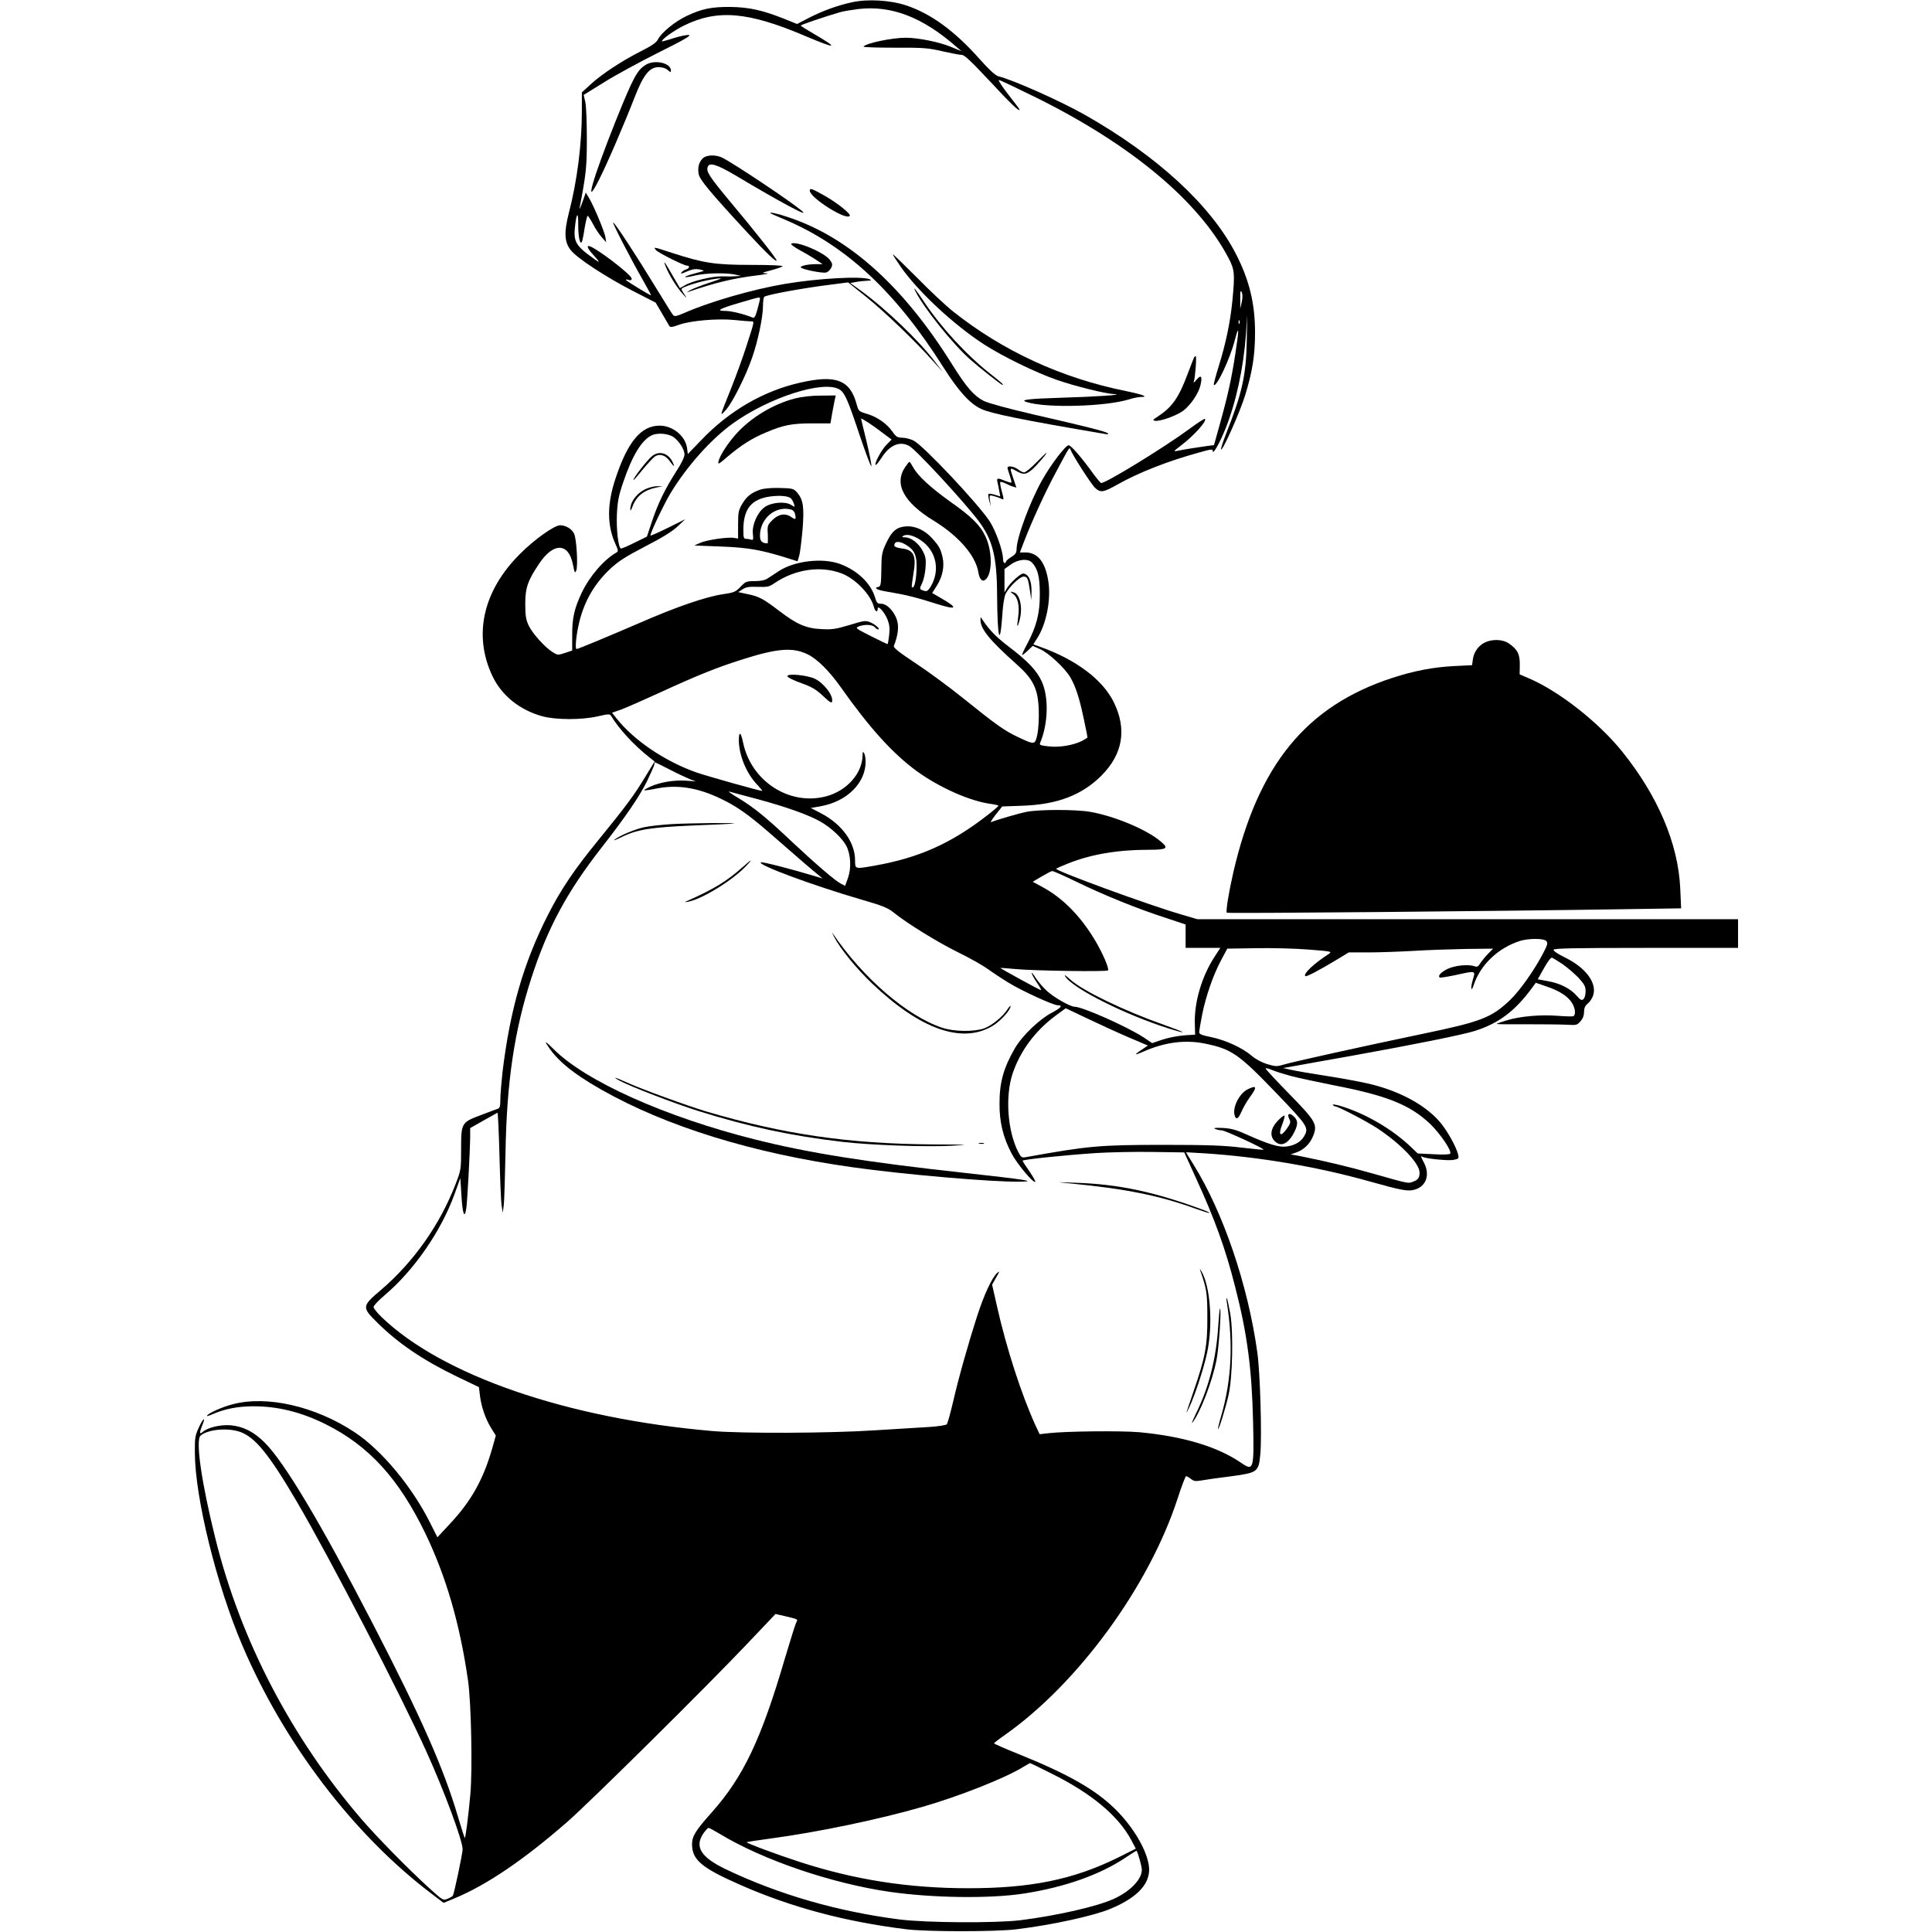 <?xml version="1.0" standalone="no"?>
<!DOCTYPE svg PUBLIC "-//W3C//DTD SVG 20010904//EN"
 "http://www.w3.org/TR/2001/REC-SVG-20010904/DTD/svg10.dtd">
<svg version="1.0" xmlns="http://www.w3.org/2000/svg"
 width="50" height="50" viewBox="0 0 1023 1280"
 preserveAspectRatio="xMidYMid meet">

<g transform="translate(0,1280) scale(0.1,-0.1)"
fill="#000000" stroke="none">
<path d="M4360 12785 c-94 -20 -199 -58 -287 -104 l-77 -40 -87 35 c-144 57
-231 76 -354 78 -126 1 -190 -12 -291 -60 -77 -36 -166 -109 -190 -155 -10
-21 -42 -43 -112 -78 -123 -62 -261 -152 -334 -220 l-58 -53 0 -122 c0 -221
-31 -465 -87 -680 -32 -127 -29 -190 14 -244 42 -53 233 -178 410 -269 l152
-78 41 -70 c22 -38 44 -76 49 -84 7 -11 19 -9 67 8 76 27 254 42 364 31 47 -5
95 -9 108 -9 27 -1 29 12 -30 -171 -22 -69 -67 -192 -100 -275 -77 -192 -76
-187 -34 -141 43 47 133 226 175 349 38 110 71 267 71 340 0 31 4 58 9 61 23
15 267 59 446 81 l109 14 121 -97 c118 -95 322 -290 444 -427 l63 -70 -49 64
c-108 144 -333 359 -501 480 l-64 46 39 7 c21 4 54 7 73 8 29 1 32 3 15 10
-51 22 -342 6 -560 -31 -214 -36 -501 -119 -670 -194 -47 -20 -61 -23 -70 -13
-7 7 -58 90 -115 183 -130 213 -266 421 -282 431 -13 8 121 -251 201 -390 28
-49 50 -90 49 -92 -4 -3 -155 89 -166 101 -4 4 3 4 16 1 16 -5 22 -3 22 8 0
26 -250 216 -285 216 -15 0 -1 -25 38 -67 47 -52 38 -49 -46 14 -75 58 -91 90
-84 167 10 106 24 122 23 26 -1 -85 15 -146 27 -104 3 10 11 52 17 92 7 39 15
72 18 72 4 0 20 -24 35 -53 15 -30 41 -69 58 -88 l30 -34 -5 34 c-7 39 -78
210 -109 260 l-21 35 -23 -65 c-13 -35 -21 -52 -18 -37 43 226 48 269 48 458
0 107 -4 216 -10 243 l-11 48 137 85 c75 47 237 135 361 197 167 83 218 113
199 115 -14 2 -60 -8 -102 -21 -42 -14 -77 -23 -77 -21 0 15 78 70 145 104
223 110 426 93 806 -69 210 -89 226 -84 52 17 -45 26 -83 50 -83 53 0 4 156
58 260 88 19 6 74 15 121 21 219 26 425 -53 649 -249 l35 -30 -71 29 c-77 32
-217 60 -298 60 -93 0 -267 -37 -280 -59 -3 -4 91 -7 207 -7 189 1 223 -2 317
-24 58 -13 116 -24 129 -24 17 -1 66 -48 184 -174 140 -151 197 -205 197 -188
0 3 -34 48 -75 100 -41 53 -69 96 -62 96 7 0 120 -54 252 -119 626 -311 1071
-683 1269 -1060 41 -78 43 -105 26 -282 -14 -142 -43 -282 -89 -430 -21 -68
-37 -126 -34 -129 17 -18 107 173 138 293 29 112 31 83 5 -83 -24 -160 -50
-279 -101 -462 l-41 -147 -47 -6 c-53 -7 -152 -23 -196 -32 -27 -6 -26 -3 20
32 88 66 178 166 163 180 -3 3 -51 -28 -106 -69 -171 -125 -548 -356 -581
-356 -5 0 -30 30 -56 66 -73 101 -144 184 -160 184 -20 0 -115 -124 -174 -228
-81 -143 -171 -385 -171 -462 0 -22 -8 -34 -35 -50 -19 -12 -35 -26 -35 -31 0
-5 -4 -9 -10 -9 -5 0 -10 13 -10 29 0 51 -48 185 -88 247 -76 116 -439 502
-504 535 -20 10 -54 19 -75 19 -33 1 -42 6 -65 40 -37 53 -101 98 -169 118
-54 16 -56 18 -68 62 -44 163 -136 199 -374 145 -245 -55 -473 -188 -659 -384
l-86 -89 -5 39 c-11 80 -94 149 -182 149 -122 0 -211 -106 -291 -347 -58 -172
-58 -312 -2 -436 19 -42 20 -50 8 -57 -82 -46 -177 -155 -230 -265 -50 -106
-65 -170 -64 -287 l0 -98 -48 -16 c-46 -15 -49 -15 -81 5 -52 32 -136 126
-160 178 -18 39 -22 66 -22 143 0 107 17 155 95 270 94 138 193 134 221 -11
11 -55 13 -60 22 -38 12 32 2 207 -14 242 -14 32 -55 57 -93 57 -38 0 -172
-95 -266 -190 -245 -244 -311 -537 -183 -808 61 -130 182 -227 333 -268 90
-24 261 -24 365 0 75 17 80 17 90 1 49 -82 150 -192 249 -270 l38 -30 -64
-105 c-71 -118 -130 -197 -312 -420 -154 -188 -246 -324 -330 -490 -162 -318
-252 -630 -302 -1045 -7 -66 -14 -146 -14 -178 0 -46 -4 -59 -17 -63 -10 -3
-60 -22 -110 -41 -131 -49 -133 -52 -133 -225 0 -135 -1 -141 -36 -231 -104
-271 -278 -518 -497 -705 -125 -106 -125 -113 -24 -213 140 -139 303 -250 533
-361 l142 -68 7 -58 c9 -73 37 -154 75 -215 l30 -48 -26 -92 c-59 -203 -139
-345 -282 -497 l-79 -85 -51 101 c-119 236 -318 476 -496 594 -260 173 -583
247 -811 186 -66 -17 -151 -55 -166 -72 -8 -9 3 -7 33 6 82 36 169 53 273 53
162 0 317 -39 478 -119 286 -143 483 -359 658 -719 140 -290 231 -604 285
-980 21 -148 30 -594 15 -755 -13 -142 -32 -292 -37 -287 -2 2 -22 64 -44 138
-95 323 -243 658 -568 1287 -340 657 -581 1062 -712 1193 -71 72 -142 108
-225 116 -68 6 -153 -14 -187 -44 -22 -20 -23 -5 -3 44 25 60 7 50 -22 -13
-25 -54 -28 -69 -27 -169 1 -297 144 -877 314 -1275 276 -649 737 -1254 1251
-1644 l83 -63 70 29 c214 88 464 258 751 509 155 136 923 896 1189 1177 l189
199 61 -14 c92 -22 88 -20 76 -43 -6 -11 -39 -118 -75 -238 -157 -536 -275
-784 -484 -1019 -107 -120 -131 -158 -131 -211 0 -104 63 -157 320 -270 336
-148 694 -244 1100 -294 137 -17 592 -17 730 0 237 29 511 89 623 136 187 78
271 175 253 289 -17 107 -104 253 -218 367 -134 133 -313 235 -650 371 -87 35
-158 66 -157 69 0 3 32 28 71 55 486 342 956 986 1145 1567 26 81 52 148 56
148 5 0 19 -8 32 -18 20 -16 32 -17 72 -10 26 5 113 17 193 27 178 24 184 29
195 147 11 116 -1 544 -20 674 -62 448 -226 928 -423 1245 -28 44 -49 80 -49
81 1 0 56 -3 122 -7 367 -24 748 -89 1093 -186 218 -61 256 -68 302 -54 74 22
100 98 60 176 -23 44 -24 48 -11 41 19 -12 166 -27 203 -21 37 7 39 9 34 34
-13 55 -77 168 -126 223 -96 108 -256 195 -445 243 -50 13 -181 38 -291 55
-109 17 -221 36 -249 43 l-50 11 75 13 c41 8 212 38 380 68 427 77 744 141
820 166 157 51 262 131 373 281 l27 37 72 -25 c86 -29 141 -65 168 -109 23
-36 26 -80 8 -88 -7 -2 -53 -1 -103 3 -113 9 -250 -3 -337 -30 -38 -11 -68
-22 -68 -24 0 -2 89 -3 198 -2 108 0 228 -1 266 -3 65 -4 70 -3 92 23 16 17
24 40 24 63 0 25 7 40 24 54 14 11 30 35 36 54 27 82 -49 185 -188 252 -46 23
-77 43 -74 51 3 9 140 12 613 12 l609 0 0 95 0 95 -1791 0 -1791 0 -102 30
c-222 64 -846 293 -834 305 2 2 38 18 81 35 151 60 326 90 531 90 124 0 137 9
80 56 -92 78 -302 166 -464 195 -94 17 -345 17 -425 0 -54 -11 -198 -53 -234
-68 -7 -3 7 19 30 49 l44 55 140 5 c228 9 388 71 516 198 143 143 171 307 84
486 -73 150 -249 283 -487 368 l-47 17 24 38 c61 92 94 255 76 376 -19 130
-70 195 -153 195 l-36 0 28 73 c54 140 143 334 218 472 83 156 83 155 89 137
13 -37 138 -231 164 -255 36 -33 54 -30 153 26 135 76 330 153 539 210 77 22
87 23 87 8 1 -26 47 56 85 151 70 175 119 405 135 626 l8 127 -3 -175 c-4
-227 -31 -346 -137 -614 -21 -54 -36 -101 -33 -104 10 -10 124 245 159 358 48
154 66 268 66 415 0 195 -38 351 -128 525 -166 321 -520 647 -999 919 -161 91
-476 232 -575 256 -18 5 -62 45 -123 114 -165 186 -323 301 -486 355 -103 35
-257 44 -359 21z m2582 -1986 l-10 -44 0 65 c-1 51 2 60 10 44 6 -14 6 -36 0
-65z m-3192 21 c0 -6 -8 -37 -17 -71 -13 -47 -20 -58 -32 -53 -56 23 -140 44
-179 44 -67 0 -44 14 93 54 136 40 135 40 135 26z m3177 -162 c-3 -8 -6 -5 -6
6 -1 11 2 17 5 13 3 -3 4 -12 1 -19z m-2649 -439 c34 -21 56 -73 133 -304 41
-121 75 -212 77 -203 2 10 -13 83 -32 164 -20 80 -36 147 -36 150 0 7 80 -45
143 -94 l59 -44 -36 -37 c-33 -34 -84 -131 -68 -131 4 0 22 23 40 51 53 81
118 108 180 75 44 -23 360 -365 460 -497 93 -124 122 -236 123 -491 2 -290 19
-356 35 -128 3 58 13 118 21 135 24 47 94 115 120 115 25 0 30 -12 43 -103 l8
-52 1 52 c2 75 -20 122 -56 123 -17 0 -83 -59 -105 -95 l-18 -30 0 77 0 78 42
30 c49 36 115 41 141 12 38 -42 51 -94 51 -207 1 -128 -22 -215 -84 -332 -22
-40 -36 -73 -33 -73 4 0 21 14 38 30 l32 31 47 -21 c57 -24 165 -125 202 -187
35 -61 60 -135 89 -274 14 -66 25 -121 25 -124 0 -3 -17 -13 -37 -24 -59 -29
-148 -44 -220 -36 -55 6 -63 9 -57 23 54 127 58 303 11 407 -34 73 -91 134
-219 231 -85 65 -131 113 -175 180 -11 18 -12 18 -12 -1 -1 -61 58 -134 236
-293 114 -101 145 -164 150 -305 2 -60 -2 -127 -9 -162 -16 -71 -16 -71 -127
-19 -90 42 -146 82 -366 259 -93 75 -236 180 -317 233 -106 70 -145 101 -141
112 27 69 34 125 22 167 -16 59 -67 113 -105 113 -26 0 -31 5 -42 43 -28 93
-117 178 -230 220 -118 44 -306 21 -411 -49 -24 -16 -55 -37 -70 -46 -17 -12
-46 -18 -85 -18 -55 0 -61 -2 -95 -38 -33 -34 -43 -38 -117 -49 -111 -16 -309
-84 -549 -189 -202 -87 -410 -174 -420 -174 -10 0 -5 72 11 148 32 156 102
281 215 386 53 49 104 81 229 146 111 57 179 99 214 132 l51 48 -113 -56 c-62
-31 -115 -54 -117 -52 -7 7 89 209 134 283 110 180 267 355 409 458 243 175
606 291 710 226z m-1099 -316 c38 -29 71 -82 71 -114 0 -17 -21 -61 -54 -111
-73 -114 -121 -211 -161 -331 l-34 -102 -83 -41 c-46 -23 -86 -40 -90 -38 -17
10 -30 126 -26 224 4 86 11 124 41 212 61 181 124 284 192 315 39 17 110 11
144 -14z m1112 -902 c92 -35 194 -142 214 -223 8 -31 25 -38 25 -11 0 28 47
-24 66 -74 12 -32 15 -58 10 -100 -4 -31 -8 -58 -10 -60 -1 -2 -51 22 -110 52
-103 52 -107 55 -81 65 39 15 91 12 105 -5 7 -8 17 -15 22 -15 19 0 -17 33
-51 47 -31 13 -41 12 -138 -18 -91 -27 -116 -31 -186 -27 -102 5 -162 31 -280
121 -106 81 -133 95 -210 111 l-61 13 29 19 c23 15 44 18 100 16 62 -2 76 0
109 23 138 94 307 119 447 66z m-225 -536 c63 -31 142 -109 218 -216 192 -272
346 -442 505 -558 150 -109 353 -199 490 -217 28 -4 51 -9 51 -13 -1 -3 -33
-31 -73 -62 -242 -188 -455 -283 -752 -335 -126 -22 -125 -23 -125 36 0 119
-86 238 -224 311 l-69 36 63 11 c176 31 300 154 300 296 0 23 -5 48 -10 56 -8
12 -10 10 -10 -11 -1 -122 -103 -238 -242 -275 -243 -64 -497 100 -550 357
-14 69 -28 77 -28 16 0 -99 50 -222 122 -296 21 -23 36 -41 33 -41 -18 0 -362
97 -435 122 -210 74 -414 212 -531 359 l-29 37 63 22 c34 13 150 64 257 113
250 115 381 167 543 218 233 74 333 82 433 34z m-915 -763 c52 -27 112 -55
134 -64 l40 -15 -67 5 c-78 5 -173 -11 -235 -40 -24 -11 -42 -22 -40 -24 2 -2
39 3 83 12 137 27 271 6 423 -67 102 -48 182 -104 316 -220 235 -205 283 -246
320 -276 l40 -33 -50 15 c-159 48 -347 96 -358 92 -35 -13 342 -153 665 -247
136 -39 175 -55 210 -83 91 -74 299 -202 434 -268 78 -38 165 -88 195 -110 30
-22 92 -63 138 -91 87 -53 294 -148 323 -148 37 0 23 -17 -39 -50 -81 -42
-196 -152 -244 -235 -75 -129 -102 -226 -102 -365 -1 -125 24 -226 81 -334 35
-67 144 -197 156 -186 3 3 -15 34 -39 70 -25 35 -45 66 -45 70 0 8 279 37 490
51 85 5 251 9 368 7 l213 -3 73 -160 c129 -281 201 -480 264 -730 81 -314 111
-547 119 -896 7 -316 4 -328 -80 -270 -157 107 -380 174 -671 202 -125 11
-495 7 -612 -7 l-51 -6 -27 57 c-93 204 -193 511 -256 792 l-32 142 27 48 c23
40 25 45 7 30 -34 -30 -87 -144 -130 -277 -59 -181 -125 -414 -162 -575 -18
-77 -37 -145 -42 -151 -4 -6 -56 -14 -115 -18 -60 -3 -220 -14 -358 -22 -302
-20 -884 -22 -1080 -5 -961 83 -1790 368 -2192 755 -29 28 -53 58 -53 67 0 9
34 45 76 80 192 164 370 420 459 664 l40 110 7 -114 c7 -122 21 -161 32 -89 7
43 25 376 26 479 l0 55 88 50 c48 27 90 50 93 52 3 1 9 -125 13 -280 4 -156
10 -305 14 -333 l8 -50 7 55 c3 30 8 183 11 340 8 471 58 809 171 1159 108
334 237 573 466 866 156 200 246 331 299 436 27 56 50 107 50 115 0 8 2 14 4
14 2 0 46 -22 97 -48z m581 -196 c192 -52 339 -104 418 -149 71 -40 146 -111
172 -161 30 -58 34 -148 11 -213 l-19 -52 -29 15 c-38 20 -164 128 -322 276
-168 159 -251 227 -355 290 -46 27 -74 48 -63 44 11 -3 95 -26 187 -50z m2119
-550 c181 -88 401 -177 587 -237 l132 -44 0 -77 0 -78 115 0 115 0 -39 -60
c-84 -129 -134 -300 -130 -440 l2 -75 -34 -2 c-69 -3 -135 -15 -192 -34 l-59
-20 -53 36 c-107 71 -408 205 -460 205 -29 0 -136 61 -182 103 -26 23 -59 62
-75 86 -15 25 -28 40 -28 34 0 -6 15 -34 34 -62 19 -28 32 -51 28 -51 -8 0
-271 144 -269 147 2 1 45 -2 97 -7 122 -12 610 -19 616 -9 8 14 -36 115 -86
199 -98 164 -217 283 -352 355 l-61 33 59 35 c33 19 64 36 70 36 6 1 81 -32
165 -73z m3109 -391 c11 -13 7 -26 -20 -78 -57 -111 -156 -251 -221 -313 -123
-117 -191 -143 -581 -224 -378 -79 -860 -185 -921 -204 -43 -13 -53 -12 -107
4 -35 11 -77 33 -102 55 -62 53 -171 103 -265 123 -64 13 -83 20 -83 33 0 9 9
63 20 119 25 123 74 264 127 362 l39 73 190 3 c104 2 261 -2 348 -9 151 -12
158 -13 136 -28 -103 -67 -172 -133 -157 -148 7 -6 87 36 197 102 l91 55 130
0 c72 0 206 5 297 10 92 6 248 11 348 13 l181 2 -34 -35 c-19 -19 -41 -47 -51
-62 -13 -22 -21 -26 -37 -20 -41 15 -130 6 -179 -17 -44 -22 -66 -45 -53 -57
3 -3 48 4 101 15 140 31 137 31 120 -26 -18 -59 -13 -93 5 -38 45 134 162 245
306 291 58 18 159 18 175 -1z m108 -153 c31 -22 78 -62 105 -90 39 -43 47 -57
47 -90 0 -22 -6 -45 -15 -52 -11 -10 -20 -5 -46 25 -42 47 -110 81 -191 95
l-65 12 41 73 c25 45 46 73 54 70 7 -3 38 -22 70 -43z m-3155 -357 c75 -36
197 -92 271 -124 l136 -58 -40 -27 c-22 -14 -40 -28 -40 -31 0 -2 21 5 48 17
143 63 278 81 410 54 176 -36 223 -68 471 -326 214 -223 219 -231 185 -290
-22 -36 -62 -59 -116 -66 -48 -7 -120 15 -267 81 -66 30 -100 39 -155 42 -50
2 -65 0 -51 -6 11 -5 31 -10 45 -10 23 -1 284 -121 276 -128 -1 -2 -68 5 -147
14 -113 14 -225 18 -514 18 -430 0 -499 -7 -917 -82 -23 -4 -29 0 -47 35 -71
139 -87 366 -38 517 50 150 149 285 287 387 36 26 65 48 66 48 1 0 62 -29 137
-65z m1352 -383 c44 -12 175 -40 290 -63 348 -67 501 -129 633 -253 67 -64
147 -181 135 -199 -3 -6 -47 -8 -111 -4 l-104 5 -42 40 c-127 122 -306 226
-474 276 -29 8 -50 11 -47 6 4 -6 11 -10 16 -10 19 0 212 -101 279 -145 158
-105 280 -233 280 -294 0 -34 -10 -48 -43 -60 -33 -13 -27 -14 -267 54 -166
47 -310 81 -484 116 l-60 11 38 13 c51 18 92 59 112 112 29 74 15 97 -161 277
-85 87 -155 162 -155 167 0 4 19 0 43 -10 23 -10 78 -27 122 -39z m-6961
-2358 c101 -35 193 -148 380 -467 221 -378 684 -1271 857 -1654 117 -258 239
-587 239 -645 0 -27 -56 -294 -65 -308 -3 -4 -18 -13 -35 -20 -30 -12 -31 -11
-127 76 -143 131 -332 324 -440 448 -468 544 -804 1188 -972 1867 -91 366
-132 649 -97 678 49 41 177 53 260 25z m5375 -2263 c267 -132 445 -281 531
-442 l30 -57 -122 -61 c-294 -144 -574 -201 -988 -201 -397 0 -755 56 -1122
176 -154 50 -351 124 -346 129 2 2 75 13 163 25 307 41 719 127 1005 210 242
70 540 188 660 261 25 15 47 28 48 28 2 1 66 -30 141 -68z m-2197 -400 c287
-174 741 -329 1128 -385 287 -41 666 -46 890 -11 271 42 504 125 674 239 38
26 70 45 71 44 9 -10 35 -104 35 -126 0 -63 -77 -143 -185 -192 -110 -51 -380
-112 -620 -142 -167 -20 -624 -17 -800 5 -412 53 -800 165 -1152 333 -164 79
-208 148 -148 237 14 20 30 37 34 37 5 0 38 -18 73 -39z"/>
<path d="M3981 10160 c-145 -38 -290 -126 -387 -233 -57 -63 -108 -142 -118
-181 -6 -26 -3 -25 61 30 89 75 161 121 253 159 114 49 172 60 306 60 l121 0
11 65 c7 36 14 77 18 93 l6 27 -98 -1 c-64 0 -125 -7 -173 -19z"/>
<path d="M4713 9707 c-77 -112 -12 -235 190 -358 164 -101 276 -230 294 -341
7 -46 27 -66 47 -48 47 38 46 188 0 286 -36 76 -92 131 -237 233 -127 91 -212
169 -242 225 -11 20 -22 36 -25 36 -3 0 -15 -15 -27 -33z"/>
<path d="M3755 9557 c-61 -20 -93 -45 -123 -96 -24 -41 -27 -56 -27 -138 l0
-91 -25 4 c-38 8 -184 -13 -227 -33 l-38 -17 180 -7 c181 -7 269 -23 457 -83
l47 -15 11 37 c6 20 15 98 22 172 12 151 5 199 -36 247 -23 26 -30 28 -113 30
-52 2 -105 -3 -128 -10z m201 -60 c7 -7 15 -23 19 -35 7 -23 7 -23 -19 -7 -38
25 -131 17 -175 -15 -47 -33 -85 -118 -78 -177 4 -36 2 -43 -10 -39 -8 3 -23
6 -34 6 -17 0 -19 7 -19 63 1 137 54 201 180 218 64 8 120 3 136 -14z m1 -73
c13 -4 23 -16 26 -32 7 -35 3 -37 -25 -18 -39 28 -85 21 -125 -19 -33 -33 -35
-38 -31 -95 1 -33 1 -60 -2 -60 -37 1 -50 15 -50 51 0 114 103 201 207 173z"/>
<path d="M4692 9309 c-46 -9 -75 -40 -108 -112 -26 -56 -29 -73 -30 -172 -1
-93 -4 -110 -18 -113 -36 -7 -12 -21 57 -32 115 -19 194 -38 315 -77 150 -48
163 -35 35 38 l-52 30 31 49 c38 61 51 127 38 187 -13 57 -23 75 -68 125 -57
63 -130 92 -200 77z m123 -88 c104 -70 131 -200 65 -309 -17 -27 -25 -32 -43
-26 -32 10 -32 11 -12 52 9 20 20 66 22 102 4 54 1 73 -19 110 -26 50 -77 90
-117 90 -21 0 -23 2 -11 10 22 14 69 3 115 -29z m-97 -31 c59 -36 74 -73 69
-173 -4 -76 -17 -121 -31 -106 -2 2 3 40 10 84 22 125 4 163 -81 172 -25 3
-45 11 -45 18 0 31 32 33 78 5z"/>
<path d="M5427 8865 c31 -22 44 -78 34 -150 -10 -71 -7 -82 8 -28 23 81 6 171
-34 187 -28 10 -31 7 -8 -9z"/>
<path d="M3036 9779 c-33 -26 -136 -159 -123 -159 3 0 30 32 61 70 32 39 68
77 80 86 34 21 72 8 101 -35 26 -37 33 -36 14 2 -29 56 -87 72 -133 36z"/>
<path d="M2995 9561 c-62 -28 -106 -88 -104 -139 0 -9 7 1 15 23 25 68 76 108
157 125 l42 8 -35 1 c-19 0 -53 -8 -75 -18z"/>
<path d="M3932 8319 c3 -8 44 -28 92 -45 70 -25 98 -42 144 -85 43 -41 57 -50
60 -37 8 40 -51 118 -112 150 -49 25 -191 39 -184 17z"/>
<path d="M3165 7340 c-66 -4 -147 -13 -180 -20 -62 -13 -165 -56 -200 -84 -11
-8 12 0 50 19 102 50 194 64 473 76 136 5 256 11 267 13 38 6 -290 3 -410 -4z"/>
<path d="M3635 7055 c-103 -92 -191 -146 -365 -223 -24 -11 -24 -11 5 -6 92
18 288 138 380 233 51 53 43 52 -20 -4z"/>
<path d="M4241 6593 c42 -80 148 -210 252 -309 319 -304 596 -402 798 -281 51
30 119 105 119 130 0 7 -8 -2 -19 -18 -29 -48 -107 -112 -158 -129 -68 -23
-199 -21 -276 5 -232 77 -525 330 -725 625 -7 10 -3 0 9 -23z"/>
<path d="M2337 5882 c62 -102 167 -190 360 -300 431 -245 1004 -423 1671 -516
332 -47 923 -98 1107 -95 112 2 41 13 -375 59 -647 71 -1030 132 -1380 220
-595 149 -1124 386 -1336 598 -48 48 -62 57 -47 34z"/>
<path d="M2822 5639 c76 -40 360 -149 514 -198 338 -106 618 -166 959 -206
186 -22 556 -35 720 -26 133 7 126 8 -121 9 -556 4 -988 67 -1499 218 -132 40
-422 145 -528 193 -77 35 -101 40 -45 10z"/>
<path d="M5203 5223 c9 -2 23 -2 30 0 6 3 -1 5 -18 5 -16 0 -22 -2 -12 -5z"/>
<path d="M5800 4960 c375 -36 597 -81 839 -169 47 -17 86 -29 88 -27 2 2 -9 8
-24 14 -333 125 -575 177 -866 186 -128 5 -129 5 -37 -4z"/>
<path d="M6666 4385 c44 -126 48 -151 48 -315 1 -185 -14 -263 -92 -490 -54
-158 -56 -162 -28 -104 38 80 94 251 118 360 40 186 23 438 -37 541 -9 15 -13
19 -9 8z"/>
<path d="M6844 4165 c42 -268 30 -510 -38 -745 -14 -46 -23 -86 -21 -88 5 -6
51 142 70 228 26 116 32 412 11 536 -10 54 -20 101 -23 104 -3 3 -3 -13 1 -35z"/>
<path d="M6786 4013 c-13 -211 -61 -403 -146 -575 -22 -46 -34 -74 -25 -63 51
63 133 275 160 417 16 80 33 338 23 338 -3 0 -8 -53 -12 -117z"/>
<path d="M5775 6327 c58 -81 400 -252 683 -341 135 -42 118 -29 -28 23 -265
93 -539 225 -624 301 -35 32 -44 37 -31 17z"/>
<path d="M6981 5583 c-56 -28 -102 -121 -86 -173 10 -32 24 -24 46 27 11 25
35 67 54 93 51 69 47 83 -14 53z"/>
<path d="M7250 5409 c0 -6 4 -19 10 -29 7 -14 3 -27 -21 -60 -41 -57 -57 -41
-29 30 11 29 18 55 15 59 -4 3 -24 -13 -46 -36 -46 -49 -53 -99 -19 -133 41
-41 89 -20 130 59 25 51 25 76 0 101 -22 22 -40 26 -40 9z"/>
<path d="M2994 12371 c-58 -35 -83 -83 -199 -370 -154 -386 -214 -595 -112
-393 52 101 168 371 238 551 56 144 97 196 157 196 26 0 48 -7 61 -19 18 -16
21 -17 21 -3 0 50 -107 74 -166 38z"/>
<path d="M3370 11750 c-25 -25 -34 -61 -26 -104 7 -37 77 -121 319 -383 128
-138 197 -204 197 -188 0 12 -149 200 -300 380 -146 175 -168 209 -156 240 11
31 62 15 182 -56 303 -181 507 -290 439 -234 -79 66 -444 309 -522 349 -45 23
-108 21 -133 -4z"/>
<path d="M4080 11537 c0 -47 244 -201 265 -167 8 13 -80 83 -159 129 -92 52
-106 57 -106 38z"/>
<path d="M3821 11386 c2 -2 45 -20 94 -41 405 -172 733 -477 1048 -975 102
-161 177 -244 252 -279 65 -31 277 -74 820 -166 18 -4 26 -2 20 4 -12 12 -139
44 -497 126 -167 39 -296 74 -326 89 -64 33 -115 91 -209 242 -322 516 -682
840 -1080 973 -78 27 -136 39 -122 27z"/>
<path d="M3957 11184 c-4 -4 25 -24 63 -45 39 -21 87 -50 107 -64 l38 -25 -41
0 c-53 0 -104 -10 -104 -21 0 -12 146 -42 170 -34 12 4 26 18 32 31 10 20 8
29 -9 52 -38 51 -230 131 -256 106z"/>
<path d="M3061 11143 c15 -18 185 -103 206 -103 20 0 16 -18 -6 -25 -11 -3
-25 -12 -31 -20 -9 -11 2 -9 35 6 35 15 56 19 84 14 20 -4 32 -9 26 -11 -5 -1
-36 -10 -69 -19 -77 -22 -66 -30 15 -10 69 16 200 19 264 6 l40 -9 -35 -2
c-19 -2 -60 -2 -90 -1 -63 2 -198 -30 -247 -59 l-33 -19 -45 77 c-59 103 -68
114 -50 67 22 -55 70 -134 112 -181 28 -32 31 -33 14 -7 -12 17 -21 34 -21 37
0 16 144 59 235 70 43 5 35 1 -50 -27 -55 -18 -113 -41 -130 -51 -16 -9 -21
-14 -10 -10 177 61 297 90 452 109 59 7 90 14 68 14 -38 2 -37 3 28 20 37 10
72 22 77 27 5 5 -75 9 -208 9 -242 0 -316 12 -526 80 -125 41 -123 40 -105 18z"/>
<path d="M4630 11115 c0 -4 24 -41 53 -83 111 -160 348 -382 552 -514 122 -79
345 -188 485 -236 115 -40 321 -91 376 -93 79 -4 -130 -18 -348 -24 -225 -7
-280 -14 -230 -29 129 -41 521 -30 677 18 28 9 63 16 79 16 54 0 13 16 -99 39
-427 86 -815 265 -1145 527 -47 37 -156 139 -242 227 -87 87 -158 156 -158
152z"/>
<path d="M4780 10870 c58 -114 248 -350 362 -451 63 -56 207 -169 214 -169 11
0 -2 12 -78 72 -161 127 -327 308 -440 477 -55 82 -78 111 -58 71z"/>
<path d="M6626 10432 c-2 -4 -22 -55 -44 -113 -57 -153 -101 -215 -191 -275
-39 -25 -42 -29 -23 -32 35 -5 147 36 189 69 50 40 100 115 112 169 13 58 3
70 -27 34 -17 -21 -22 -23 -17 -9 9 27 19 165 12 165 -3 0 -8 -3 -11 -8z"/>
<path d="M5580 9735 c-35 -36 -71 -65 -80 -65 -8 0 -26 9 -40 20 -25 20 -70
27 -70 11 0 -5 7 -28 15 -51 8 -24 13 -45 11 -47 -2 -2 -21 3 -41 11 -50 21
-58 20 -52 -6 3 -13 9 -40 12 -60 l7 -37 -36 11 c-20 6 -39 9 -42 5 -3 -3 -1
-23 5 -44 l10 -38 -5 38 c-5 37 -5 38 23 31 15 -4 36 -11 45 -15 26 -14 26
-12 10 46 -8 30 -13 58 -10 61 4 3 19 -1 35 -9 15 -8 38 -18 50 -21 l22 -7
-19 57 c-27 76 -26 79 16 55 48 -28 67 -27 109 10 32 29 101 109 93 109 -2 0
-33 -29 -68 -65z"/>
<path d="M8552 8543 c-42 -20 -73 -64 -79 -112 l-5 -38 -122 -6 c-135 -7 -265
-32 -406 -78 -570 -186 -889 -575 -1054 -1289 -30 -131 -51 -259 -43 -267 6
-6 1773 10 2611 23 l399 6 -6 132 c-13 295 -148 613 -385 907 -157 195 -419
400 -618 485 l-61 26 1 63 c1 71 -15 103 -74 143 -40 27 -109 29 -158 5z"/>
</g>
</svg>
